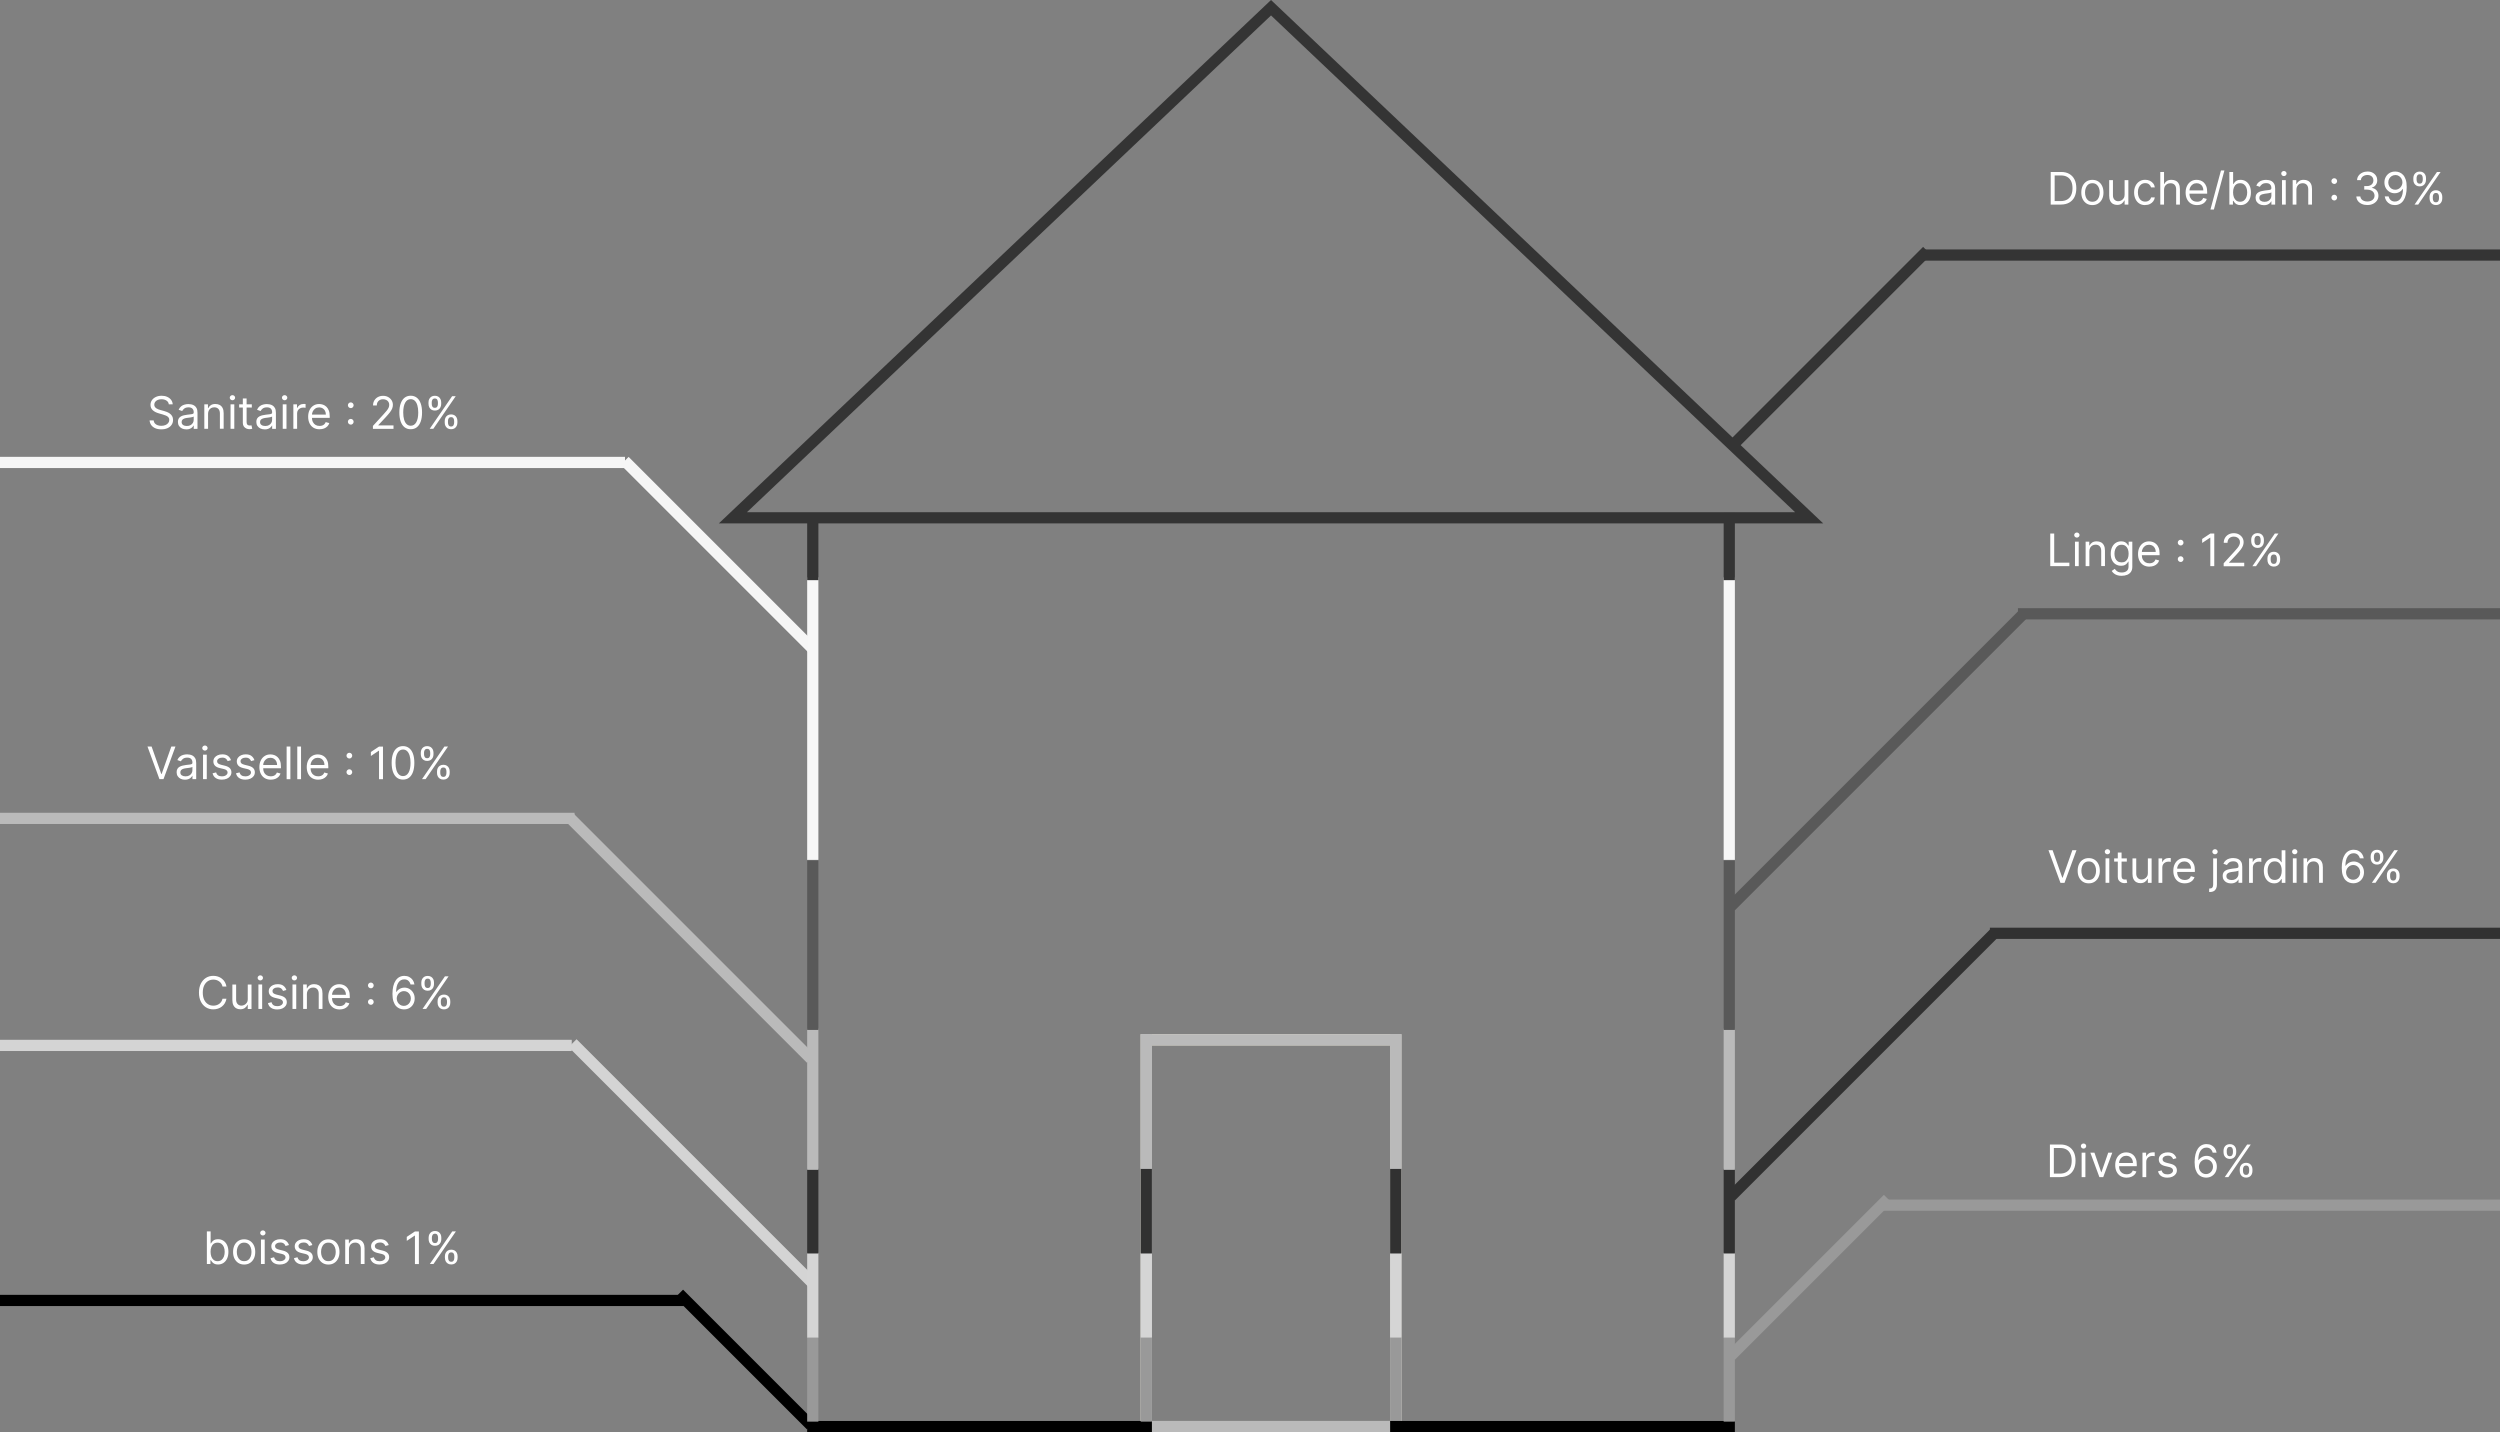 <?xml version="1.0" encoding="UTF-8"?><svg id="Calque_1" xmlns="http://www.w3.org/2000/svg" viewBox="0 0 892 511"><rect x="0" y="0" width="892" height="511" fill="#808080" stroke="none"/><defs><style>.cls-1{fill:#343434;}.cls-2{fill:#fff;}.cls-3{fill:#f4f1db;}.cls-4{fill:#f6f6f6;}.cls-5{fill:#bababa;}.cls-6{fill:#313131;}.cls-7{fill:#d4d4d4;}.cls-8{fill:#d5d5d5;}.cls-9{fill:#999;}.cls-10{fill:#f7f7f7;}.cls-11{fill:#595959;}</style></defs><rect class="cls-1" x="603.09" y="122.5" width="98.99" height="4" transform="translate(103.1 497.91) rotate(-45)"/><rect class="cls-1" x="686" y="89" width="206" height="4"/><rect class="cls-6" x="710" y="331" width="182" height="4"/><rect class="cls-9" x="671" y="428" width="221" height="4"/><rect class="cls-11" x="720" y="217" width="172" height="4"/><path class="cls-1" d="m650.52,186.75h-394.04L453.5,0l197.02,186.75Zm-384.01-4h373.97L453.5,5.51l-186.99,177.24Z"/><path class="cls-3" d="m500,511h-93v-142h93v142Zm-89-4h85v-134h-85v134Z"/><path class="cls-5" d="m500,511h-93v-142h93v142Zm-89-4h85v-134h-85v134Z"/><rect class="cls-6" x="598.05" y="377.75" width="133.41" height="4" transform="translate(-73.82 581.28) rotate(-45)"/><rect class="cls-11" x="595.88" y="268.99" width="148.23" height="4" transform="translate(4.61 553.13) rotate(-45)"/><rect class="cls-9" x="605.99" y="453.75" width="79.2" height="4" transform="translate(-133.17 589.98) rotate(-45)"/><rect class="cls-5" x="244.3" y="273.95" width="4" height="121.62" transform="translate(-164.57 272.21) rotate(-45)"/><rect class="cls-5" y="290" width="205" height="4"/><rect class="cls-4" x="254.38" y="150.56" width="4" height="94.75" transform="translate(-64.87 239.26) rotate(-45)"/><rect class="cls-4" y="163" width="223" height="4"/><rect x="263.8" y="451.83" width="4" height="66.47" transform="translate(-265.14 330.02) rotate(-45)"/><rect y="462" width="244" height="4"/><rect class="cls-7" x="245.3" y="354.39" width="4" height="121.62" transform="translate(-221.16 296.48) rotate(-45)"/><rect class="cls-7" y="371" width="204" height="4"/><rect x="288" y="507" width="123" height="4"/><rect class="cls-9" x="288" y="477" width="4" height="30.24"/><rect class="cls-8" x="288" y="447" width="4" height="30.24"/><rect class="cls-6" x="288" y="417" width="4" height="30.24"/><rect class="cls-5" x="288" y="367" width="4" height="50.4"/><rect class="cls-9" x="407" y="477" width="4" height="30.24"/><rect class="cls-8" x="407" y="447" width="4" height="30.24"/><rect class="cls-6" x="407" y="417" width="4" height="30.24"/><rect class="cls-5" x="407" y="369" width="4" height="48"/><rect class="cls-9" x="496" y="477" width="4" height="30.24"/><rect class="cls-8" x="496" y="447" width="4" height="30.24"/><rect class="cls-6" x="496" y="417" width="4" height="30.24"/><rect class="cls-5" x="496" y="369" width="4" height="48"/><rect class="cls-11" x="288" y="307" width="4" height="60.48"/><rect class="cls-10" x="288" y="206" width="4" height="100.8"/><rect class="cls-1" x="288" y="185" width="4" height="22"/><rect x="496" y="507" width="123" height="4"/><rect class="cls-9" x="615" y="477" width="4" height="30.24"/><rect class="cls-8" x="615" y="447" width="4" height="30.24"/><rect class="cls-6" x="615" y="417" width="4" height="30.24"/><rect class="cls-5" x="615" y="367" width="4" height="50.4"/><rect class="cls-11" x="615" y="307" width="4" height="60.48"/><rect class="cls-10" x="615" y="206" width="4" height="100.8"/><rect class="cls-1" x="615" y="183" width="4" height="24"/><path class="cls-2" d="m73.81,451v-11.64h1.34v4.29h.11c.1-.15.23-.35.41-.58.18-.24.43-.45.76-.64.33-.19.78-.28,1.35-.28.73,0,1.38.18,1.94.55.56.37,1,.89,1.31,1.56.31.67.47,1.47.47,2.39s-.16,1.73-.47,2.4c-.31.67-.75,1.2-1.31,1.57-.56.37-1.2.55-1.93.55-.56,0-1.01-.09-1.35-.28-.34-.19-.6-.4-.78-.64-.18-.24-.32-.44-.42-.6h-.16v1.34h-1.3Zm1.32-4.36c0,.66.1,1.24.29,1.75.19.5.48.89.85,1.18.37.28.83.42,1.36.42s1.03-.15,1.4-.44c.38-.3.66-.7.85-1.2.19-.51.29-1.07.29-1.69s-.09-1.17-.28-1.66c-.19-.5-.47-.89-.85-1.18-.38-.29-.85-.44-1.41-.44s-1,.14-1.38.41c-.37.27-.65.66-.84,1.15-.19.49-.28,1.06-.28,1.71Zm11.98,4.55c-.79,0-1.48-.19-2.07-.56-.59-.38-1.05-.9-1.39-1.57-.33-.67-.49-1.46-.49-2.36s.16-1.7.49-2.38c.33-.68.8-1.2,1.39-1.58.59-.38,1.29-.56,2.07-.56s1.48.19,2.07.56c.59.38,1.06.9,1.39,1.58.33.68.5,1.47.5,2.38s-.17,1.69-.5,2.36c-.33.67-.79,1.2-1.39,1.57-.59.38-1.28.56-2.07.56Zm0-1.21c.6,0,1.09-.15,1.48-.46.39-.31.67-.71.86-1.21s.28-1.04.28-1.62-.09-1.13-.28-1.63-.47-.91-.86-1.22c-.39-.31-.88-.47-1.48-.47s-1.09.15-1.48.47c-.39.31-.67.72-.86,1.22s-.28,1.05-.28,1.63.09,1.12.28,1.62.47.9.86,1.21.88.46,1.48.46Zm6,1.02v-8.73h1.34v8.73h-1.34Zm.68-10.18c-.26,0-.49-.09-.68-.27-.19-.18-.28-.39-.28-.64s.09-.46.28-.64c.19-.18.41-.27.68-.27s.48.09.67.27c.19.18.28.39.28.64s-.09.46-.28.64c-.19.18-.41.27-.67.27Zm9.3,3.41l-1.2.34c-.08-.2-.19-.4-.33-.58-.14-.19-.34-.35-.59-.48s-.57-.19-.96-.19c-.53,0-.98.12-1.34.37-.35.24-.53.55-.53.93,0,.33.12.6.36.79.24.19.62.35,1.14.48l1.3.32c.78.19,1.36.48,1.74.87.38.39.57.88.57,1.49,0,.5-.14.95-.43,1.34-.28.39-.68.71-1.19.93s-1.11.34-1.78.34c-.89,0-1.63-.19-2.21-.58-.58-.39-.95-.95-1.11-1.69l1.27-.32c.12.47.35.82.69,1.06.34.23.79.35,1.34.35.62,0,1.12-.13,1.49-.4.37-.27.56-.59.56-.97,0-.3-.11-.56-.32-.76-.21-.21-.54-.36-.98-.47l-1.45-.34c-.8-.19-1.39-.48-1.76-.88-.37-.4-.56-.9-.56-1.51,0-.49.14-.93.41-1.31.28-.38.66-.68,1.14-.89.48-.22,1.03-.32,1.65-.32.86,0,1.54.19,2.03.57.5.38.85.88,1.06,1.5Zm8.36,0l-1.2.34c-.08-.2-.19-.4-.34-.58-.14-.19-.34-.35-.59-.48s-.57-.19-.96-.19c-.53,0-.98.12-1.33.37-.35.24-.53.55-.53.93,0,.33.12.6.36.79.24.19.62.35,1.14.48l1.29.32c.78.19,1.36.48,1.74.87.38.39.57.88.57,1.49,0,.5-.14.95-.43,1.34-.28.39-.68.71-1.19.93-.51.23-1.11.34-1.78.34-.89,0-1.63-.19-2.21-.58-.58-.39-.95-.95-1.11-1.69l1.27-.32c.12.47.35.82.69,1.06.34.23.79.35,1.34.35.62,0,1.12-.13,1.49-.4.37-.27.56-.59.56-.97,0-.3-.11-.56-.32-.76-.21-.21-.54-.36-.98-.47l-1.45-.34c-.8-.19-1.39-.48-1.76-.88-.37-.4-.56-.9-.56-1.51,0-.49.14-.93.41-1.31.28-.38.66-.68,1.14-.89.48-.22,1.03-.32,1.65-.32.86,0,1.54.19,2.03.57.5.38.85.88,1.06,1.5Zm5.72,6.96c-.79,0-1.48-.19-2.07-.56-.59-.38-1.05-.9-1.39-1.57-.33-.67-.49-1.46-.49-2.36s.16-1.7.49-2.38c.33-.68.79-1.2,1.39-1.58.6-.38,1.29-.56,2.07-.56s1.48.19,2.07.56c.6.38,1.06.9,1.39,1.58.33.68.5,1.47.5,2.38s-.17,1.69-.5,2.36c-.33.67-.79,1.2-1.39,1.57-.59.38-1.28.56-2.07.56Zm0-1.21c.6,0,1.09-.15,1.48-.46.39-.31.67-.71.86-1.21.19-.5.28-1.04.28-1.62s-.09-1.13-.28-1.63c-.18-.5-.47-.91-.86-1.22-.39-.31-.88-.47-1.48-.47s-1.09.15-1.48.47c-.39.31-.67.72-.86,1.22-.19.5-.28,1.05-.28,1.63s.09,1.12.28,1.62c.19.5.47.9.86,1.21s.88.46,1.48.46Zm7.34-4.23v5.25h-1.34v-8.73h1.3v1.36h.11c.2-.44.51-.8.93-1.07.42-.27.96-.41,1.61-.41.59,0,1.11.12,1.55.36.44.24.79.6,1.03,1.09.25.48.37,1.1.37,1.84v5.55h-1.34v-5.45c0-.69-.18-1.22-.53-1.6-.36-.39-.85-.58-1.47-.58-.43,0-.81.09-1.15.28-.33.19-.6.46-.79.81-.19.36-.29.79-.29,1.3Zm14.2-1.52l-1.21.34c-.08-.2-.19-.4-.34-.58-.14-.19-.34-.35-.59-.48s-.57-.19-.96-.19c-.53,0-.98.12-1.34.37-.35.24-.53.55-.53.93,0,.33.12.6.36.79.24.19.62.35,1.14.48l1.3.32c.78.19,1.36.48,1.74.87.38.39.57.88.57,1.49,0,.5-.14.95-.43,1.34-.28.39-.68.71-1.19.93s-1.11.34-1.78.34c-.89,0-1.63-.19-2.21-.58-.58-.39-.95-.95-1.11-1.69l1.27-.32c.12.47.35.82.69,1.06.34.23.79.35,1.33.35.62,0,1.12-.13,1.49-.4.37-.27.56-.59.56-.97,0-.3-.11-.56-.32-.76-.21-.21-.54-.36-.98-.47l-1.45-.34c-.8-.19-1.39-.48-1.76-.88-.37-.4-.56-.9-.56-1.51,0-.49.14-.93.41-1.31.28-.38.66-.68,1.14-.89.49-.22,1.03-.32,1.65-.32.86,0,1.54.19,2.03.57.5.38.85.88,1.06,1.5Zm10.75-4.86v11.64h-1.41v-10.16h-.07l-2.84,1.89v-1.43l2.91-1.93h1.41Zm9.28,9.45v-.61c0-.42.09-.81.26-1.16.18-.36.44-.64.77-.85.34-.22.75-.32,1.24-.32s.9.11,1.24.32c.33.21.59.5.76.85.17.35.26.74.26,1.16v.61c0,.42-.09.82-.26,1.17-.17.35-.42.64-.76.85-.33.21-.74.32-1.23.32s-.91-.11-1.24-.32c-.34-.22-.59-.5-.77-.85-.17-.36-.26-.75-.26-1.17Zm1.16-.61v.61c0,.35.08.67.25.95.17.28.46.42.86.42s.68-.14.84-.42c.17-.28.25-.6.25-.95v-.61c0-.35-.08-.67-.24-.94-.16-.28-.44-.42-.85-.42s-.68.14-.86.42c-.17.28-.26.59-.26.94Zm-6.96-6.05v-.61c0-.42.09-.81.26-1.16.18-.36.44-.64.77-.85.34-.22.75-.32,1.24-.32s.91.11,1.24.32c.33.21.59.5.76.85.17.35.25.74.25,1.16v.61c0,.42-.09.81-.26,1.17-.17.35-.42.64-.76.85-.33.21-.74.32-1.23.32s-.91-.11-1.24-.32c-.34-.22-.59-.5-.77-.85-.17-.36-.26-.75-.26-1.17Zm1.16-.61v.61c0,.35.08.67.25.95.17.28.45.42.86.42s.68-.14.84-.42c.17-.28.25-.6.25-.95v-.61c0-.35-.08-.67-.24-.94-.16-.28-.44-.42-.85-.42s-.68.14-.86.42c-.17.28-.25.59-.25.94Zm-.73,9.45l8-11.64h1.3l-8,11.64h-1.3Z"/><path class="cls-2" d="m735,420h-3.59v-11.64h3.75c1.13,0,2.1.23,2.9.7.8.46,1.42,1.13,1.85,1.99.43.86.64,1.9.64,3.1s-.21,2.26-.65,3.13c-.43.87-1.06,1.54-1.89,2.01-.83.47-1.83.7-3.01.7Zm-2.18-1.25h2.09c.96,0,1.76-.19,2.39-.56.63-.37,1.1-.9,1.41-1.58s.47-1.5.47-2.45-.15-1.75-.46-2.43c-.31-.68-.77-1.2-1.38-1.57-.61-.37-1.37-.55-2.28-.55h-2.25v9.14Zm9.91,1.25v-8.73h1.34v8.73h-1.34Zm.68-10.18c-.26,0-.49-.09-.68-.27-.19-.18-.28-.39-.28-.64s.09-.46.28-.64c.19-.18.42-.27.68-.27s.48.09.67.27c.19.18.28.39.28.64s-.1.46-.28.64c-.19.18-.41.27-.67.27Zm10.25,1.46l-3.23,8.73h-1.36l-3.23-8.73h1.46l2.41,6.95h.09l2.41-6.95h1.46Zm5.12,8.91c-.84,0-1.57-.19-2.18-.56-.61-.38-1.07-.9-1.4-1.57-.33-.67-.49-1.46-.49-2.35s.16-1.68.49-2.36c.33-.69.79-1.22,1.38-1.6.59-.39,1.28-.58,2.07-.58.45,0,.9.08,1.35.23.44.15.85.4,1.21.74.36.34.65.78.87,1.34s.32,1.24.32,2.06v.57h-6.73v-1.16h5.36c0-.49-.1-.93-.29-1.32-.19-.39-.47-.69-.83-.92-.36-.22-.78-.33-1.26-.33-.53,0-1,.13-1.39.4-.39.26-.68.6-.89,1.02-.21.42-.31.87-.31,1.35v.77c0,.66.11,1.22.34,1.68.23.46.55.8.96,1.04.41.23.88.35,1.43.35.35,0,.67-.05.96-.15.29-.1.54-.25.74-.45.21-.2.37-.46.48-.76l1.3.36c-.14.44-.37.83-.69,1.16-.32.33-.72.59-1.19.77-.47.18-1.01.27-1.6.27Zm5.65-.18v-8.73h1.3v1.32h.09c.16-.43.45-.78.86-1.05.42-.27.89-.4,1.41-.4.1,0,.22,0,.37,0s.26.01.34.02v1.36s-.15-.03-.31-.05c-.16-.03-.33-.04-.51-.04-.42,0-.8.09-1.14.27-.33.17-.59.42-.78.73-.19.31-.28.66-.28,1.05v5.52h-1.34Zm12.14-6.77l-1.2.34c-.08-.2-.19-.4-.34-.58-.14-.19-.34-.35-.59-.48s-.57-.19-.96-.19c-.53,0-.98.12-1.34.37-.35.24-.53.55-.53.93,0,.33.12.6.36.79.24.19.62.35,1.14.48l1.29.32c.78.19,1.36.48,1.74.87.38.39.57.88.57,1.49,0,.5-.14.95-.43,1.34-.28.39-.68.71-1.19.93-.51.23-1.11.34-1.78.34-.89,0-1.63-.19-2.21-.58-.58-.39-.95-.95-1.11-1.69l1.27-.32c.12.47.35.82.69,1.06.34.23.79.35,1.34.35.62,0,1.12-.13,1.49-.4.37-.27.56-.59.56-.97,0-.3-.11-.56-.32-.76-.21-.21-.54-.36-.98-.47l-1.46-.34c-.8-.19-1.39-.48-1.76-.88-.37-.4-.56-.9-.56-1.51,0-.49.14-.93.41-1.31.28-.38.66-.68,1.14-.89.48-.22,1.03-.32,1.65-.32.86,0,1.54.19,2.03.57.5.38.85.88,1.06,1.5Zm10.52,6.93c-.48,0-.95-.1-1.43-.27-.48-.17-.91-.47-1.31-.88-.39-.42-.71-.98-.95-1.69-.24-.71-.36-1.61-.36-2.68s.1-1.94.29-2.74c.19-.8.47-1.47.84-2.02.37-.55.81-.97,1.33-1.25.52-.28,1.11-.43,1.77-.43s1.23.13,1.74.39c.51.26.93.62,1.25,1.08.32.46.53.99.62,1.6h-1.39c-.13-.52-.38-.96-.75-1.3-.37-.34-.86-.52-1.48-.52-.9,0-1.61.39-2.13,1.18-.52.78-.78,1.88-.78,3.3h.09c.21-.32.46-.6.76-.82.3-.23.62-.41.98-.53s.73-.19,1.13-.19c.67,0,1.28.17,1.83.5.55.33,1,.79,1.33,1.37.33.58.5,1.24.5,1.99s-.16,1.38-.48,1.98c-.32.6-.77,1.07-1.36,1.42-.58.35-1.26.52-2.05.51Zm0-1.25c.48,0,.91-.12,1.28-.36.38-.24.68-.56.9-.96.22-.4.34-.85.34-1.34s-.11-.92-.32-1.31c-.21-.4-.51-.71-.88-.95-.37-.24-.79-.35-1.27-.35-.36,0-.7.07-1.01.22-.31.14-.58.33-.82.58-.23.25-.41.53-.54.85-.13.31-.2.65-.2.99,0,.46.11.89.32,1.29.22.4.52.73.9.97.38.25.82.37,1.3.37Zm12.05-1.09v-.61c0-.42.09-.81.26-1.16.18-.36.43-.64.77-.85.34-.22.75-.32,1.24-.32s.91.11,1.24.32c.33.21.58.5.76.85.17.35.26.74.26,1.16v.61c0,.42-.09.82-.26,1.17-.17.35-.42.64-.76.85-.33.21-.74.32-1.23.32s-.91-.11-1.24-.32c-.34-.22-.59-.5-.77-.85-.17-.36-.26-.75-.26-1.17Zm1.16-.61v.61c0,.35.08.67.25.95.17.28.46.42.86.42s.68-.14.84-.42c.17-.28.25-.6.25-.95v-.61c0-.35-.08-.67-.24-.94-.16-.28-.44-.42-.85-.42s-.68.14-.86.42c-.17.28-.26.59-.26.94Zm-6.95-6.05v-.61c0-.42.09-.81.26-1.16.18-.36.44-.64.77-.85.34-.22.75-.32,1.24-.32s.9.11,1.24.32c.33.21.59.5.76.85.17.35.26.74.26,1.16v.61c0,.42-.09.81-.26,1.17-.17.35-.42.64-.76.85-.33.21-.74.32-1.23.32s-.91-.11-1.24-.32c-.34-.22-.59-.5-.77-.85-.17-.36-.26-.75-.26-1.17Zm1.16-.61v.61c0,.35.08.67.25.95.17.28.46.42.86.42s.68-.14.84-.42c.17-.28.25-.6.25-.95v-.61c0-.35-.08-.67-.24-.94-.16-.28-.44-.42-.85-.42s-.68.14-.86.42c-.17.28-.26.59-.26.94Zm-.73,9.45l8-11.64h1.29l-8,11.64h-1.29Z"/><path class="cls-2" d="m80.8,352h-1.41c-.08-.4-.23-.76-.44-1.07-.2-.31-.45-.57-.75-.77-.29-.21-.62-.37-.97-.48-.36-.11-.73-.16-1.11-.16-.7,0-1.34.18-1.91.53-.57.36-1.02.88-1.36,1.57-.33.69-.5,1.54-.5,2.55s.17,1.86.5,2.55c.34.69.79,1.22,1.36,1.57.57.36,1.21.53,1.91.53.39,0,.76-.05,1.11-.16.36-.11.68-.26.97-.47.3-.21.55-.47.75-.78.21-.31.35-.67.44-1.07h1.41c-.11.59-.3,1.13-.58,1.6-.28.47-.63.87-1.05,1.2-.42.33-.88.57-1.4.74-.52.17-1.07.26-1.65.26-.99,0-1.88-.24-2.65-.73-.77-.49-1.38-1.17-1.82-2.07-.44-.89-.66-1.96-.66-3.18s.22-2.29.66-3.18c.44-.89,1.05-1.58,1.82-2.07.77-.49,1.66-.73,2.65-.73.59,0,1.14.09,1.65.26.52.17.99.42,1.4.75.42.33.77.72,1.05,1.19.28.47.47,1,.58,1.6Zm7.6,4.43v-5.16h1.34v8.73h-1.34v-1.48h-.09c-.2.44-.52.82-.95,1.13-.43.31-.98.46-1.64.46-.55,0-1.03-.12-1.45-.36-.42-.24-.76-.61-1-1.09-.24-.49-.36-1.1-.36-1.85v-5.54h1.34v5.45c0,.64.18,1.14.53,1.52.36.38.82.57,1.38.57.33,0,.67-.08,1.02-.26.35-.17.64-.43.88-.78.24-.35.36-.8.36-1.35Zm3.8,3.57v-8.73h1.34v8.73h-1.34Zm.68-10.18c-.26,0-.49-.09-.68-.27-.19-.18-.28-.39-.28-.64s.09-.46.28-.64c.19-.18.41-.27.68-.27s.48.09.67.27c.19.18.28.39.28.64s-.09.46-.28.64c-.19.18-.41.27-.67.27Zm9.3,3.41l-1.21.34c-.07-.2-.19-.4-.33-.58-.14-.19-.34-.35-.59-.48-.25-.12-.57-.19-.96-.19-.53,0-.98.12-1.34.37-.35.24-.53.55-.53.93,0,.33.12.6.36.79.24.19.62.35,1.14.48l1.3.32c.78.19,1.36.48,1.74.87.38.39.57.88.57,1.49,0,.5-.14.95-.43,1.34-.28.39-.68.71-1.19.93-.51.23-1.11.34-1.78.34-.89,0-1.63-.19-2.21-.58-.58-.39-.95-.95-1.11-1.69l1.27-.32c.12.47.35.82.69,1.06.34.23.79.35,1.34.35.62,0,1.12-.13,1.49-.4.37-.27.56-.59.56-.97,0-.3-.11-.56-.32-.76-.21-.21-.54-.36-.98-.47l-1.45-.34c-.8-.19-1.39-.48-1.76-.88-.37-.4-.56-.9-.56-1.51,0-.49.14-.93.41-1.31.28-.38.66-.68,1.14-.89.48-.22,1.03-.32,1.65-.32.86,0,1.54.19,2.03.57.5.38.85.88,1.06,1.5Zm2.18,6.77v-8.73h1.34v8.73h-1.34Zm.68-10.18c-.26,0-.49-.09-.68-.27-.18-.18-.28-.39-.28-.64s.09-.46.28-.64c.19-.18.42-.27.68-.27s.49.09.67.27c.19.18.28.39.28.64s-.1.46-.28.64c-.19.18-.41.27-.67.27Zm4.46,4.93v5.25h-1.34v-8.73h1.3v1.36h.11c.2-.44.52-.8.93-1.07.42-.27.95-.41,1.61-.41.59,0,1.11.12,1.55.36.44.24.79.6,1.03,1.09.25.48.37,1.1.37,1.84v5.55h-1.34v-5.45c0-.69-.18-1.22-.53-1.6-.36-.39-.84-.58-1.47-.58-.43,0-.81.09-1.15.28-.33.19-.6.46-.79.81-.19.36-.29.79-.29,1.3Zm11.68,5.43c-.84,0-1.57-.19-2.18-.56-.61-.38-1.07-.9-1.4-1.57-.33-.67-.49-1.46-.49-2.35s.16-1.68.49-2.36c.33-.69.79-1.22,1.38-1.6.59-.39,1.28-.58,2.07-.58.45,0,.9.08,1.35.23.44.15.85.4,1.21.74.36.34.65.78.87,1.34.22.56.32,1.24.32,2.06v.57h-6.73v-1.16h5.36c0-.49-.1-.93-.3-1.32-.19-.39-.47-.69-.83-.92-.36-.22-.78-.33-1.26-.33-.53,0-1,.13-1.39.4-.39.26-.68.6-.89,1.02-.21.42-.31.87-.31,1.35v.77c0,.66.11,1.22.34,1.68.23.46.55.8.96,1.04.41.23.88.35,1.43.35.35,0,.67-.05.95-.15.29-.1.54-.25.75-.45.21-.2.37-.46.48-.76l1.29.36c-.14.44-.36.83-.69,1.16-.32.33-.72.59-1.19.77-.47.18-1,.27-1.6.27Zm11.13-1.67c-.28,0-.52-.1-.72-.3-.2-.2-.3-.44-.3-.72s.1-.52.3-.72.44-.3.72-.3.52.1.72.3c.2.2.3.44.3.72,0,.18-.05.36-.14.51-.09.15-.21.28-.37.38-.15.09-.32.14-.51.14Zm0-5.89c-.28,0-.52-.1-.72-.3-.2-.2-.3-.44-.3-.72s.1-.52.3-.72c.2-.2.44-.3.72-.3s.52.1.72.3c.2.2.3.44.3.72,0,.19-.05.36-.14.51-.09.15-.21.28-.37.38-.15.09-.32.14-.51.14Zm11.77,7.53c-.48,0-.95-.1-1.43-.27-.48-.17-.91-.47-1.31-.88-.39-.42-.71-.98-.95-1.69-.24-.71-.36-1.61-.36-2.68s.1-1.94.29-2.74c.19-.8.47-1.47.84-2.02.37-.55.81-.97,1.33-1.25.52-.28,1.11-.43,1.77-.43s1.23.13,1.74.39c.51.26.93.62,1.25,1.08.32.46.53.99.62,1.6h-1.39c-.13-.52-.38-.96-.75-1.3-.37-.34-.86-.52-1.48-.52-.9,0-1.61.39-2.13,1.18-.52.78-.77,1.88-.78,3.3h.09c.21-.32.46-.6.76-.82.3-.23.62-.41.98-.53s.73-.19,1.13-.19c.67,0,1.28.17,1.83.5.55.33,1,.79,1.33,1.37.33.58.5,1.24.5,1.99s-.16,1.38-.48,1.98c-.32.6-.78,1.07-1.36,1.42-.58.35-1.26.52-2.05.51Zm0-1.25c.48,0,.91-.12,1.28-.36.38-.24.68-.56.9-.96.22-.4.33-.85.33-1.34s-.11-.92-.32-1.31c-.21-.4-.51-.71-.88-.95-.37-.24-.8-.35-1.27-.35-.36,0-.7.07-1.01.22-.31.14-.58.33-.82.58-.23.25-.41.53-.54.85-.13.31-.2.65-.2.99,0,.46.11.89.32,1.29.22.4.52.73.9.97.38.25.82.37,1.3.37Zm12.05-1.09v-.61c0-.42.09-.81.26-1.16.18-.36.44-.64.77-.85.34-.22.75-.32,1.24-.32s.9.11,1.24.32c.33.21.59.5.76.85.17.35.26.74.26,1.16v.61c0,.42-.09.82-.26,1.17-.17.35-.42.64-.76.85-.33.21-.74.32-1.23.32s-.91-.11-1.24-.32c-.34-.22-.59-.5-.77-.85-.17-.36-.26-.75-.26-1.17Zm1.16-.61v.61c0,.35.08.67.25.95.17.28.46.42.86.42s.68-.14.84-.42c.17-.28.25-.6.25-.95v-.61c0-.35-.08-.67-.24-.94-.16-.28-.44-.42-.85-.42s-.68.14-.86.42c-.17.28-.26.59-.26.94Zm-6.96-6.05v-.61c0-.42.09-.81.26-1.16.18-.36.44-.64.77-.85.34-.22.75-.32,1.24-.32s.91.11,1.24.32c.33.21.59.5.76.85.17.35.25.74.25,1.16v.61c0,.42-.09.81-.26,1.17-.17.35-.42.64-.76.85-.33.21-.74.32-1.23.32s-.91-.11-1.24-.32c-.34-.22-.59-.5-.77-.85-.17-.36-.26-.75-.26-1.17Zm1.16-.61v.61c0,.35.08.67.25.95.17.28.45.42.86.42s.68-.14.84-.42c.17-.28.25-.6.25-.95v-.61c0-.35-.08-.67-.24-.94-.16-.28-.44-.42-.85-.42s-.68.14-.86.42c-.17.28-.25.59-.25.94Zm-.73,9.45l8-11.64h1.3l-8,11.64h-1.3Z"/><path class="cls-2" d="m732.37,303.36l3.45,9.79h.14l3.45-9.79h1.48l-4.27,11.64h-1.45l-4.27-11.64h1.48Zm12.89,11.82c-.79,0-1.48-.19-2.07-.56-.59-.38-1.05-.9-1.39-1.57-.33-.67-.49-1.46-.49-2.36s.16-1.7.49-2.38c.33-.68.79-1.2,1.39-1.58.6-.38,1.29-.56,2.07-.56s1.48.19,2.07.56c.59.38,1.06.9,1.39,1.58.33.68.5,1.47.5,2.38s-.17,1.69-.5,2.36c-.33.67-.79,1.2-1.39,1.57-.59.38-1.28.56-2.07.56Zm0-1.21c.6,0,1.09-.15,1.48-.46.39-.31.67-.71.86-1.21.19-.5.28-1.04.28-1.62s-.09-1.13-.28-1.63c-.18-.5-.47-.91-.86-1.22-.39-.31-.88-.47-1.48-.47s-1.09.15-1.48.47c-.39.31-.67.72-.86,1.22-.19.5-.28,1.05-.28,1.63s.09,1.12.28,1.62c.18.5.47.9.86,1.21.39.31.88.46,1.48.46Zm6,1.02v-8.73h1.34v8.73h-1.34Zm.68-10.18c-.26,0-.49-.09-.68-.27-.18-.18-.28-.39-.28-.64s.09-.46.28-.64c.19-.18.42-.27.68-.27s.48.09.67.27c.19.18.28.39.28.64s-.1.46-.28.64c-.19.18-.41.27-.67.27Zm6.91,1.46v1.14h-4.52v-1.14h4.52Zm-3.21-2.09h1.34v8.32c0,.38.05.66.16.85.11.19.26.31.43.38.18.06.36.09.56.09.15,0,.27,0,.36-.02.09-.02.17-.03.23-.05l.27,1.2c-.09.03-.22.07-.38.1-.16.04-.37.06-.62.06-.38,0-.75-.08-1.11-.25-.36-.16-.66-.41-.9-.74-.24-.33-.35-.75-.35-1.26v-8.68Zm10.72,7.25v-5.16h1.34v8.73h-1.34v-1.48h-.09c-.2.44-.52.82-.95,1.13-.43.31-.98.46-1.64.46-.54,0-1.03-.12-1.45-.36-.42-.24-.76-.61-1-1.09-.24-.49-.36-1.1-.36-1.85v-5.54h1.34v5.45c0,.64.18,1.14.53,1.52.36.38.82.57,1.38.57.33,0,.67-.08,1.02-.26.35-.17.64-.43.88-.78.24-.35.36-.8.36-1.35Zm3.8,3.57v-8.73h1.3v1.32h.09c.16-.43.45-.78.86-1.05.42-.27.89-.4,1.41-.4.1,0,.22,0,.37,0s.26.01.34.02v1.36s-.15-.03-.31-.05c-.16-.03-.33-.04-.51-.04-.42,0-.8.09-1.14.27-.33.17-.59.42-.78.73-.19.31-.28.66-.28,1.05v5.52h-1.34Zm9.35.18c-.84,0-1.57-.19-2.18-.56-.61-.38-1.07-.9-1.4-1.57-.33-.67-.49-1.46-.49-2.35s.16-1.68.49-2.36c.33-.69.79-1.22,1.38-1.6.59-.39,1.28-.58,2.07-.58.46,0,.9.08,1.35.23.44.15.85.4,1.21.74.36.34.65.78.87,1.34s.32,1.24.32,2.06v.57h-6.73v-1.16h5.36c0-.49-.1-.93-.29-1.32-.19-.39-.47-.69-.83-.92-.36-.22-.78-.33-1.26-.33-.53,0-1,.13-1.39.4-.39.26-.68.6-.89,1.02-.21.42-.31.87-.31,1.35v.77c0,.66.11,1.22.34,1.68.23.46.55.8.96,1.04.41.23.88.35,1.43.35.35,0,.67-.05.96-.15.29-.1.54-.25.74-.45.21-.2.37-.46.48-.76l1.3.36c-.14.44-.37.83-.69,1.16-.32.33-.72.59-1.19.77-.47.18-1.01.27-1.6.27Zm10.15-8.91h1.34v9.36c0,.54-.09,1-.28,1.4-.18.39-.46.7-.83.92-.37.22-.83.32-1.39.32h-.27v-1.25h.25c.41,0,.71-.12.9-.36.19-.24.28-.58.28-1.02v-9.36Zm.66-1.46c-.26,0-.49-.09-.68-.27-.19-.18-.28-.39-.28-.64s.09-.46.28-.64c.19-.18.41-.27.68-.27s.49.09.67.27c.19.18.28.39.28.64s-.09.46-.28.64c-.18.18-.41.27-.67.27Zm5.71,10.39c-.55,0-1.06-.1-1.51-.31-.45-.21-.81-.52-1.07-.92-.27-.4-.4-.89-.4-1.45,0-.5.1-.91.3-1.22.2-.32.46-.56.79-.74.33-.18.69-.31,1.09-.4.4-.09.8-.16,1.21-.22.53-.07.96-.12,1.29-.15.33-.04.58-.1.73-.19.16-.09.23-.24.23-.46v-.04c0-.56-.15-1-.46-1.31-.3-.31-.76-.47-1.38-.47s-1.14.14-1.51.42c-.36.28-.62.58-.77.9l-1.27-.45c.23-.53.53-.94.91-1.24.38-.3.8-.51,1.25-.62.45-.12.9-.18,1.34-.18.28,0,.6.03.97.1.37.07.72.2,1.06.4.35.2.63.51.86.93.23.41.34.97.34,1.66v5.75h-1.34v-1.18h-.07c-.09.19-.24.39-.45.61-.21.22-.49.4-.85.55-.35.15-.78.23-1.29.23Zm.2-1.2c.53,0,.98-.1,1.34-.31.37-.21.64-.48.83-.81.19-.33.28-.68.28-1.04v-1.23c-.06.07-.18.13-.38.19-.19.05-.41.1-.66.14-.25.04-.49.07-.72.1-.23.03-.42.05-.56.07-.35.04-.67.12-.98.22-.3.1-.54.25-.73.45-.18.2-.27.47-.27.81,0,.47.17.82.52,1.06.35.23.79.35,1.32.35Zm6.24,1v-8.73h1.3v1.32h.09c.16-.43.45-.78.86-1.05.42-.27.89-.4,1.41-.4.1,0,.22,0,.37,0,.15,0,.26.01.34.02v1.36s-.15-.03-.31-.05c-.16-.03-.33-.04-.51-.04-.42,0-.8.09-1.14.27-.33.17-.59.42-.78.73-.19.31-.28.66-.28,1.05v5.52h-1.34Zm8.98.18c-.73,0-1.37-.18-1.93-.55-.56-.37-.99-.89-1.31-1.57-.31-.68-.47-1.48-.47-2.4s.16-1.71.47-2.39c.32-.68.75-1.2,1.31-1.56.56-.37,1.21-.55,1.94-.55.57,0,1.02.1,1.35.28.33.19.59.4.76.64.18.23.32.43.41.58h.11v-4.29h1.34v11.64h-1.3v-1.34h-.16c-.1.16-.24.36-.42.6-.18.24-.44.45-.78.64-.34.19-.79.28-1.35.28Zm.18-1.21c.54,0,.99-.14,1.36-.42.37-.28.65-.68.85-1.18.19-.5.29-1.09.29-1.75s-.1-1.22-.28-1.71c-.19-.49-.47-.88-.84-1.15-.37-.28-.83-.41-1.38-.41s-1.04.14-1.42.44c-.38.29-.66.68-.85,1.18-.19.49-.28,1.05-.28,1.66s.09,1.19.28,1.69c.19.5.48.9.85,1.2.38.3.85.44,1.41.44Zm6.46,1.02v-8.73h1.34v8.73h-1.34Zm.68-10.18c-.26,0-.49-.09-.68-.27-.19-.18-.28-.39-.28-.64s.09-.46.28-.64c.19-.18.42-.27.68-.27s.48.09.67.27c.19.18.28.39.28.64s-.1.46-.28.64c-.19.18-.41.27-.67.27Zm4.46,4.93v5.25h-1.34v-8.73h1.3v1.36h.11c.21-.44.52-.8.93-1.07.42-.27.96-.41,1.61-.41.59,0,1.11.12,1.55.36.44.24.79.6,1.03,1.09.25.48.37,1.1.37,1.84v5.55h-1.34v-5.45c0-.69-.18-1.22-.53-1.6-.36-.39-.84-.58-1.47-.58-.43,0-.81.09-1.15.28-.33.19-.6.46-.79.81-.19.36-.29.79-.29,1.3Zm16.36,5.41c-.48,0-.95-.1-1.43-.27-.48-.17-.91-.47-1.31-.88-.39-.42-.71-.98-.95-1.69-.24-.71-.36-1.61-.36-2.68s.1-1.94.29-2.74c.19-.8.47-1.47.84-2.02.37-.55.81-.97,1.33-1.25.52-.28,1.11-.43,1.77-.43s1.23.13,1.74.39c.51.26.93.62,1.25,1.08.32.46.53.99.62,1.6h-1.39c-.13-.52-.38-.96-.75-1.3-.37-.34-.86-.52-1.48-.52-.9,0-1.61.39-2.13,1.18-.52.78-.78,1.88-.78,3.3h.09c.21-.32.46-.6.76-.82.29-.23.62-.41.98-.53.36-.12.73-.19,1.13-.19.67,0,1.28.17,1.83.5.55.33,1,.79,1.33,1.37.33.58.5,1.24.5,1.99s-.16,1.38-.48,1.98c-.32.6-.77,1.07-1.36,1.42-.58.35-1.26.52-2.05.51Zm0-1.25c.48,0,.91-.12,1.28-.36.38-.24.68-.56.9-.96.22-.4.34-.85.34-1.34s-.11-.92-.32-1.31c-.21-.4-.5-.71-.88-.95-.37-.24-.8-.35-1.27-.35-.36,0-.7.07-1.01.22-.31.14-.58.33-.82.58-.23.25-.41.53-.54.85-.13.31-.2.65-.2.99,0,.46.11.89.32,1.29.22.4.52.73.9.97.38.25.82.37,1.3.37Zm12.05-1.09v-.61c0-.42.09-.81.26-1.16.18-.36.44-.64.77-.85.34-.22.75-.32,1.24-.32s.91.11,1.24.32c.33.21.59.5.76.85.17.35.26.74.26,1.16v.61c0,.42-.09.82-.26,1.17-.17.35-.42.64-.76.85-.33.21-.74.32-1.23.32s-.91-.11-1.24-.32c-.34-.22-.59-.5-.77-.85-.17-.36-.26-.75-.26-1.17Zm1.16-.61v.61c0,.35.08.67.25.95.17.28.46.42.86.42s.68-.14.84-.42c.17-.28.25-.6.25-.95v-.61c0-.35-.08-.67-.24-.94-.16-.28-.44-.42-.85-.42s-.68.14-.86.42c-.17.28-.26.59-.26.94Zm-6.95-6.05v-.61c0-.42.09-.81.26-1.16.18-.36.44-.64.77-.85.34-.22.75-.32,1.24-.32s.91.11,1.24.32c.33.21.59.5.76.85.17.35.26.74.26,1.16v.61c0,.42-.09.81-.26,1.17-.17.35-.42.64-.76.85-.33.21-.74.32-1.23.32s-.91-.11-1.24-.32c-.34-.22-.59-.5-.77-.85-.17-.36-.26-.75-.26-1.17Zm1.16-.61v.61c0,.35.08.67.25.95.17.28.45.42.86.42s.68-.14.84-.42c.17-.28.25-.6.25-.95v-.61c0-.35-.08-.67-.24-.94-.16-.28-.44-.42-.85-.42s-.68.14-.86.42c-.17.28-.26.59-.26.94Zm-.73,9.45l8-11.64h1.3l-8,11.64h-1.3Z"/><path class="cls-2" d="m54.09,266.36l3.45,9.79h.14l3.45-9.79h1.48l-4.27,11.64h-1.45l-4.27-11.64h1.48Zm11.91,11.84c-.55,0-1.05-.1-1.51-.31-.45-.21-.81-.52-1.07-.92-.27-.4-.4-.89-.4-1.45,0-.5.1-.91.3-1.22.2-.32.46-.56.79-.74.33-.18.69-.31,1.09-.4.4-.09.81-.16,1.21-.22.53-.07.96-.12,1.29-.15.33-.04.58-.1.73-.19.16-.09.23-.24.23-.46v-.04c0-.56-.15-1-.46-1.31-.3-.31-.76-.47-1.38-.47s-1.14.14-1.51.42c-.36.28-.62.58-.77.9l-1.27-.45c.23-.53.53-.94.91-1.24.38-.3.8-.51,1.25-.62.45-.12.9-.18,1.34-.18.28,0,.6.03.97.1.37.07.72.2,1.06.4.34.2.63.51.86.93.23.41.34.97.34,1.66v5.75h-1.34v-1.18h-.07c-.09.19-.24.39-.45.61-.21.22-.49.4-.85.55-.35.15-.78.23-1.29.23Zm.2-1.2c.53,0,.98-.1,1.34-.31.37-.21.64-.48.83-.81.19-.33.28-.68.28-1.04v-1.23c-.06.07-.18.13-.38.19-.19.05-.41.1-.66.14-.25.04-.49.07-.72.1-.23.03-.42.05-.56.07-.35.04-.67.12-.98.22-.3.1-.54.25-.73.45-.18.2-.27.47-.27.81,0,.47.17.82.52,1.06.35.23.79.35,1.32.35Zm6.24,1v-8.73h1.34v8.73h-1.34Zm.68-10.18c-.26,0-.49-.09-.68-.27-.19-.18-.28-.39-.28-.64s.09-.46.28-.64c.19-.18.41-.27.68-.27s.48.09.67.27c.19.18.28.39.28.64s-.09.46-.28.64c-.19.18-.41.27-.67.27Zm9.3,3.41l-1.2.34c-.08-.2-.19-.4-.34-.58-.14-.19-.34-.35-.59-.48s-.57-.19-.96-.19c-.53,0-.98.12-1.34.37-.35.24-.53.55-.53.93,0,.33.12.6.36.79.24.19.62.35,1.14.48l1.3.32c.78.19,1.36.48,1.74.87.38.39.57.88.57,1.49,0,.5-.14.95-.43,1.34-.28.39-.68.71-1.19.93s-1.11.34-1.78.34c-.89,0-1.63-.19-2.21-.58-.58-.39-.95-.95-1.11-1.69l1.27-.32c.12.47.35.82.69,1.06.34.23.79.35,1.34.35.62,0,1.12-.13,1.49-.4.37-.27.56-.59.56-.97,0-.3-.11-.56-.32-.76-.21-.21-.54-.36-.98-.47l-1.45-.34c-.8-.19-1.39-.48-1.76-.88-.37-.4-.56-.9-.56-1.51,0-.49.14-.93.41-1.31.28-.38.66-.68,1.14-.89.48-.22,1.03-.32,1.65-.32.86,0,1.54.19,2.03.57.5.38.85.88,1.06,1.5Zm8.36,0l-1.2.34c-.08-.2-.19-.4-.34-.58-.14-.19-.34-.35-.59-.48s-.57-.19-.96-.19c-.53,0-.98.12-1.34.37-.35.24-.53.55-.53.93,0,.33.12.6.36.79.24.19.62.35,1.14.48l1.3.32c.78.19,1.36.48,1.74.87.38.39.57.88.57,1.49,0,.5-.14.95-.43,1.34-.28.39-.68.71-1.19.93-.51.23-1.11.34-1.78.34-.89,0-1.63-.19-2.21-.58-.58-.39-.95-.95-1.11-1.69l1.27-.32c.12.47.35.82.69,1.06.34.23.79.35,1.34.35.62,0,1.12-.13,1.49-.4.37-.27.56-.59.56-.97,0-.3-.11-.56-.32-.76-.21-.21-.54-.36-.98-.47l-1.45-.34c-.8-.19-1.39-.48-1.76-.88-.37-.4-.56-.9-.56-1.51,0-.49.14-.93.41-1.31.28-.38.66-.68,1.14-.89.48-.22,1.03-.32,1.65-.32.86,0,1.54.19,2.03.57.5.38.85.88,1.06,1.5Zm5.84,6.96c-.84,0-1.57-.19-2.18-.56-.61-.38-1.07-.9-1.4-1.57-.33-.67-.49-1.46-.49-2.35s.16-1.68.49-2.36c.33-.69.79-1.22,1.38-1.6.59-.39,1.28-.58,2.07-.58.45,0,.9.08,1.35.23.44.15.85.4,1.21.74.36.34.65.78.87,1.34.22.56.32,1.24.32,2.06v.57h-6.73v-1.16h5.36c0-.49-.1-.93-.3-1.32-.19-.39-.47-.69-.83-.92-.36-.22-.78-.33-1.26-.33-.53,0-1,.13-1.39.4-.39.26-.68.6-.89,1.02-.21.42-.31.87-.31,1.35v.77c0,.66.11,1.22.34,1.68.23.46.55.8.96,1.04.41.23.88.35,1.43.35.35,0,.67-.05.95-.15.29-.1.54-.25.74-.45.21-.2.37-.46.48-.76l1.3.36c-.14.44-.37.83-.69,1.16-.32.33-.72.59-1.19.77-.47.18-1.01.27-1.6.27Zm6.99-11.82v11.64h-1.34v-11.64h1.34Zm3.8,0v11.64h-1.34v-11.64h1.34Zm6.11,11.82c-.84,0-1.57-.19-2.18-.56-.61-.38-1.07-.9-1.4-1.57-.32-.67-.49-1.46-.49-2.35s.16-1.68.49-2.36c.33-.69.79-1.22,1.38-1.6.59-.39,1.28-.58,2.07-.58.45,0,.9.08,1.35.23.44.15.85.4,1.21.74.36.34.65.78.87,1.34.22.56.32,1.24.32,2.06v.57h-6.73v-1.16h5.36c0-.49-.1-.93-.29-1.32-.19-.39-.47-.69-.83-.92-.36-.22-.78-.33-1.26-.33-.53,0-1,.13-1.39.4-.39.26-.68.6-.89,1.02-.21.42-.31.87-.31,1.35v.77c0,.66.11,1.22.34,1.68.23.46.55.8.96,1.04.41.23.88.35,1.43.35.35,0,.67-.05.96-.15.29-.1.54-.25.74-.45.21-.2.37-.46.48-.76l1.29.36c-.14.44-.36.83-.69,1.16-.32.33-.72.59-1.19.77-.47.18-1.01.27-1.6.27Zm11.13-1.67c-.28,0-.52-.1-.72-.3-.2-.2-.3-.44-.3-.72s.1-.52.3-.72c.2-.2.44-.3.72-.3s.52.1.72.3c.2.2.3.44.3.72,0,.18-.05.36-.14.51-.09.15-.21.28-.37.38-.15.09-.32.14-.51.14Zm0-5.89c-.28,0-.52-.1-.72-.3-.2-.2-.3-.44-.3-.72s.1-.52.3-.72c.2-.2.44-.3.72-.3s.52.1.72.3c.2.2.3.44.3.72,0,.19-.05.36-.14.51-.09.15-.21.28-.37.38-.15.09-.32.14-.51.14Zm12-4.26v11.64h-1.41v-10.16h-.07l-2.84,1.89v-1.43l2.91-1.93h1.41Zm7.14,11.79c-.86,0-1.58-.23-2.19-.7-.6-.47-1.06-1.15-1.38-2.04-.32-.89-.48-1.97-.48-3.24s.16-2.33.48-3.22c.32-.89.78-1.58,1.39-2.04.61-.47,1.33-.71,2.18-.71s1.57.24,2.18.71c.61.47,1.07,1.15,1.39,2.04.32.89.48,1.96.48,3.22s-.16,2.35-.48,3.24c-.32.89-.78,1.57-1.38,2.04-.6.47-1.33.7-2.19.7Zm0-1.25c.85,0,1.51-.41,1.98-1.23s.71-1.99.71-3.5c0-1.01-.11-1.87-.32-2.57-.21-.71-.52-1.25-.92-1.62-.4-.37-.88-.56-1.44-.56-.84,0-1.5.41-1.97,1.24-.47.83-.71,1.99-.71,3.51,0,1.01.11,1.86.32,2.57s.52,1.24.92,1.61c.4.37.88.55,1.45.55Zm12.14-1.09v-.61c0-.42.09-.81.26-1.16.18-.36.43-.64.77-.85.34-.22.75-.32,1.24-.32s.9.11,1.24.32c.33.21.58.5.75.85.17.35.26.74.26,1.16v.61c0,.42-.09.82-.26,1.17-.17.35-.43.64-.76.85-.33.21-.74.32-1.23.32s-.91-.11-1.24-.32c-.34-.22-.59-.5-.77-.85-.18-.36-.26-.75-.26-1.17Zm1.16-.61v.61c0,.35.08.67.25.95.17.28.46.42.86.42s.68-.14.84-.42c.17-.28.25-.6.25-.95v-.61c0-.35-.08-.67-.24-.94-.16-.28-.44-.42-.85-.42s-.68.14-.86.42c-.17.28-.26.59-.26.94Zm-6.95-6.05v-.61c0-.42.09-.81.26-1.16.18-.36.44-.64.77-.85.34-.22.75-.32,1.24-.32s.9.11,1.24.32c.33.21.58.5.76.85.17.35.26.74.26,1.16v.61c0,.42-.09.81-.26,1.17-.17.35-.42.64-.76.85-.33.21-.74.32-1.23.32s-.91-.11-1.24-.32c-.34-.22-.59-.5-.77-.85-.17-.36-.26-.75-.26-1.17Zm1.16-.61v.61c0,.35.08.67.25.95.17.28.45.42.86.42s.68-.14.84-.42c.17-.28.25-.6.25-.95v-.61c0-.35-.08-.67-.24-.94-.16-.28-.44-.42-.85-.42s-.68.14-.86.42c-.17.28-.26.59-.26.94Zm-.73,9.45l8-11.64h1.29l-8,11.64h-1.29Z"/><path class="cls-2" d="m731.53,202v-11.64h1.41v10.39h5.41v1.25h-6.82Zm8.82,0v-8.73h1.34v8.73h-1.34Zm.68-10.18c-.26,0-.49-.09-.68-.27-.19-.18-.28-.39-.28-.64s.09-.46.28-.64c.19-.18.42-.27.68-.27s.48.09.67.27c.19.18.28.39.28.64s-.1.46-.28.64c-.19.18-.41.27-.67.27Zm4.46,4.93v5.25h-1.34v-8.73h1.3v1.36h.11c.21-.44.52-.8.93-1.07.42-.27.96-.41,1.61-.41.59,0,1.11.12,1.55.36.44.24.79.6,1.03,1.09.25.48.37,1.1.37,1.84v5.54h-1.34v-5.46c0-.68-.18-1.22-.53-1.6-.36-.39-.84-.58-1.47-.58-.43,0-.81.09-1.15.28-.33.19-.6.46-.79.81-.19.36-.29.79-.29,1.29Zm11.54,8.71c-.65,0-1.2-.08-1.67-.25-.47-.16-.85-.38-1.17-.65-.31-.26-.55-.55-.73-.85l1.07-.75c.12.16.28.34.46.54.19.21.44.39.76.54.33.16.75.23,1.28.23.71,0,1.29-.17,1.74-.51.46-.34.69-.88.69-1.6v-1.77h-.11c-.1.16-.24.36-.42.59-.18.23-.44.44-.77.62-.33.18-.78.27-1.35.27-.71,0-1.34-.17-1.9-.5-.56-.33-1-.82-1.32-1.46-.32-.64-.48-1.41-.48-2.32s.16-1.67.47-2.34c.31-.67.75-1.18,1.31-1.55.56-.37,1.21-.55,1.94-.55.57,0,1.02.1,1.35.28.34.19.59.4.77.64.18.23.32.43.42.58h.14v-1.39h1.3v8.98c0,.75-.17,1.36-.51,1.83-.34.47-.79.82-1.36,1.04-.57.22-1.2.34-1.9.34Zm-.04-4.8c.54,0,.99-.12,1.36-.37.37-.25.65-.6.85-1.06.19-.46.29-1.01.29-1.66s-.1-1.18-.28-1.66c-.19-.48-.47-.86-.84-1.13-.37-.27-.83-.41-1.38-.41s-1.04.14-1.42.43c-.38.29-.66.68-.85,1.16-.19.48-.28,1.02-.28,1.61s.09,1.14.28,1.61c.19.46.48.83.85,1.09.38.26.85.39,1.41.39Zm9.93,1.52c-.84,0-1.57-.19-2.18-.56-.61-.38-1.07-.9-1.4-1.57-.33-.67-.49-1.46-.49-2.35s.16-1.68.49-2.36c.33-.69.79-1.22,1.38-1.6.59-.39,1.28-.58,2.07-.58.46,0,.9.08,1.35.23.44.15.85.4,1.21.74.36.34.65.78.87,1.34.22.56.32,1.24.32,2.06v.57h-6.73v-1.16h5.36c0-.49-.1-.93-.3-1.32-.19-.39-.47-.69-.83-.91-.36-.22-.78-.34-1.26-.34-.53,0-1,.13-1.39.4-.39.26-.68.6-.89,1.02-.21.42-.31.87-.31,1.35v.77c0,.66.11,1.22.34,1.68.23.45.55.8.96,1.04.41.24.88.35,1.43.35.35,0,.67-.05.95-.15.29-.1.54-.25.74-.46.21-.21.37-.46.48-.76l1.3.36c-.14.44-.37.83-.69,1.16-.32.33-.72.59-1.19.77-.47.18-1.01.27-1.6.27Zm11.13-1.67c-.28,0-.52-.1-.72-.3-.2-.2-.3-.44-.3-.72s.1-.52.3-.72c.2-.2.44-.3.72-.3s.52.1.72.3c.2.2.3.44.3.72,0,.18-.05.36-.14.51-.09.15-.21.28-.37.38-.15.09-.32.14-.51.14Zm0-5.89c-.28,0-.52-.1-.72-.3-.2-.2-.3-.44-.3-.72s.1-.52.3-.72c.2-.2.44-.3.72-.3s.52.1.72.3c.2.2.3.44.3.72,0,.19-.05.36-.14.51-.09.15-.21.28-.37.38-.15.09-.32.14-.51.14Zm12-4.26v11.64h-1.41v-10.16h-.07l-2.84,1.89v-1.43l2.91-1.93h1.41Zm3.35,11.64v-1.02l3.84-4.2c.45-.49.82-.92,1.11-1.28.29-.37.51-.71.65-1.03.14-.33.22-.67.22-1.02,0-.41-.1-.76-.3-1.06-.19-.3-.46-.53-.8-.69-.34-.16-.72-.24-1.14-.24-.45,0-.84.09-1.17.28-.33.18-.59.44-.77.77-.18.33-.27.72-.27,1.16h-1.34c0-.68.16-1.28.47-1.79s.74-.92,1.28-1.21c.55-.29,1.16-.43,1.84-.43s1.29.14,1.81.43c.53.29.94.68,1.24,1.16.3.49.45,1.03.45,1.63,0,.43-.08.85-.23,1.26-.15.4-.42.86-.79,1.36-.38.5-.9,1.1-1.56,1.82l-2.61,2.79v.09h5.41v1.25h-7.34Zm15.62-2.18v-.61c0-.43.09-.81.26-1.17.18-.36.43-.64.77-.85.34-.22.75-.32,1.24-.32s.91.11,1.24.32c.33.21.58.5.76.85.17.35.26.74.26,1.17v.61c0,.42-.09.82-.26,1.17-.17.35-.42.64-.76.85-.33.21-.74.32-1.23.32s-.91-.11-1.24-.32c-.34-.22-.59-.5-.77-.85-.17-.36-.26-.75-.26-1.17Zm1.16-.61v.61c0,.35.08.67.25.95.17.28.46.42.86.42s.68-.14.84-.42c.17-.28.25-.6.25-.95v-.61c0-.35-.08-.67-.24-.94-.16-.28-.44-.42-.85-.42s-.68.14-.86.42c-.17.28-.26.59-.26.94Zm-6.95-6.05v-.61c0-.42.09-.81.26-1.16.18-.36.44-.64.77-.85.34-.22.75-.32,1.24-.32s.9.11,1.24.32c.33.21.59.5.76.85.17.35.26.74.26,1.16v.61c0,.42-.09.81-.26,1.17-.17.35-.42.64-.76.85-.33.21-.74.32-1.23.32s-.91-.11-1.24-.32c-.34-.22-.59-.5-.77-.85-.17-.36-.26-.75-.26-1.17Zm1.16-.61v.61c0,.35.08.67.25.95.17.28.46.41.86.41s.68-.14.84-.41c.17-.28.25-.6.25-.95v-.61c0-.35-.08-.67-.24-.94-.16-.28-.44-.42-.85-.42s-.68.14-.86.42c-.17.28-.26.59-.26.94Zm-.73,9.46l8-11.64h1.29l-8,11.64h-1.29Z"/><path class="cls-2" d="m60.23,144.27c-.07-.58-.34-1.02-.83-1.34-.48-.32-1.08-.48-1.78-.48-.52,0-.97.08-1.35.25-.38.17-.68.4-.9.69-.21.29-.32.62-.32.99,0,.31.07.58.22.8.15.22.34.4.58.55.23.14.48.26.74.36.26.09.49.16.71.22l1.18.32c.3.08.64.19,1.01.33.38.14.73.33,1.07.57.34.24.63.55.85.92.22.38.34.83.34,1.38,0,.63-.16,1.2-.49,1.7-.33.51-.8.91-1.43,1.21-.62.3-1.38.45-2.28.45-.83,0-1.55-.13-2.16-.4-.61-.27-1.08-.64-1.43-1.12-.34-.48-.54-1.04-.59-1.68h1.45c.04.44.19.8.44,1.09.26.28.59.5.99.64.4.14.83.21,1.3.21.54,0,1.02-.09,1.45-.26.43-.18.77-.42,1.02-.74.25-.32.38-.69.38-1.11,0-.39-.11-.7-.32-.94s-.5-.44-.85-.59c-.35-.15-.73-.28-1.14-.4l-1.43-.41c-.91-.26-1.63-.63-2.16-1.12-.53-.49-.8-1.12-.8-1.9,0-.65.18-1.22.53-1.71.36-.49.83-.87,1.43-1.14.6-.27,1.27-.41,2.02-.41s1.42.13,2,.4c.58.26,1.05.63,1.39,1.09.34.46.53.99.55,1.57h-1.36Zm6.23,8.93c-.55,0-1.05-.1-1.51-.31-.45-.21-.81-.52-1.07-.91-.27-.4-.4-.89-.4-1.45,0-.5.1-.91.3-1.22.2-.32.46-.56.79-.74.33-.18.69-.31,1.09-.4.4-.09.8-.16,1.21-.21.53-.07.96-.12,1.29-.15.33-.04.58-.1.73-.19.16-.09.23-.24.23-.46v-.04c0-.56-.15-1-.46-1.31-.3-.31-.76-.47-1.38-.47s-1.14.14-1.51.42c-.36.28-.62.58-.77.9l-1.27-.45c.23-.53.53-.94.91-1.24.38-.3.8-.51,1.25-.62.45-.12.9-.18,1.34-.18.28,0,.6.03.97.1.37.07.72.2,1.06.4.34.2.63.51.86.93.23.41.34.97.34,1.66v5.75h-1.34v-1.18h-.07c-.09.19-.24.39-.45.61-.21.22-.49.4-.85.55-.35.15-.78.23-1.29.23Zm.2-1.21c.53,0,.98-.1,1.34-.31.37-.21.64-.48.83-.81.19-.33.28-.68.28-1.04v-1.23c-.06.07-.18.13-.38.19-.19.05-.41.1-.66.14-.25.04-.49.07-.72.1-.23.03-.42.05-.56.07-.35.04-.67.12-.98.22-.3.1-.54.25-.73.45-.18.2-.27.47-.27.81,0,.47.17.82.52,1.06.35.24.79.35,1.32.35Zm7.58-4.25v5.25h-1.34v-8.73h1.3v1.36h.11c.2-.44.52-.8.93-1.07.42-.27.95-.41,1.61-.41.59,0,1.11.12,1.55.36.44.24.79.6,1.03,1.09.25.48.37,1.1.37,1.84v5.54h-1.34v-5.46c0-.68-.18-1.22-.53-1.6-.36-.39-.84-.58-1.47-.58-.43,0-.81.09-1.15.28-.33.19-.6.46-.79.81-.19.36-.29.79-.29,1.29Zm8.02,5.25v-8.73h1.34v8.73h-1.34Zm.68-10.18c-.26,0-.49-.09-.68-.27-.19-.18-.28-.39-.28-.64s.09-.46.28-.64c.19-.18.41-.27.68-.27s.48.09.67.27c.19.18.28.39.28.64s-.09.46-.28.64c-.19.18-.41.27-.67.27Zm6.91,1.46v1.14h-4.52v-1.14h4.52Zm-3.2-2.09h1.34v8.32c0,.38.05.66.16.85.11.19.26.31.43.38.18.06.37.09.56.09.15,0,.27,0,.36-.02.09-.02.17-.03.23-.04l.27,1.21c-.09.03-.22.07-.38.1-.16.04-.37.06-.62.06-.38,0-.75-.08-1.11-.24-.36-.16-.66-.41-.9-.74-.23-.33-.35-.75-.35-1.26v-8.68Zm7.79,11.02c-.55,0-1.05-.1-1.51-.31-.45-.21-.81-.52-1.07-.91-.27-.4-.4-.89-.4-1.45,0-.5.1-.91.3-1.22.2-.32.46-.56.79-.74.33-.18.69-.31,1.09-.4.4-.09.81-.16,1.21-.21.53-.07.96-.12,1.29-.15.33-.04.58-.1.73-.19.16-.09.23-.24.23-.46v-.04c0-.56-.15-1-.46-1.31-.3-.31-.76-.47-1.38-.47s-1.14.14-1.51.42c-.36.28-.62.58-.77.9l-1.27-.45c.23-.53.53-.94.91-1.24.38-.3.8-.51,1.25-.62.45-.12.9-.18,1.34-.18.28,0,.6.03.97.1.37.07.72.2,1.06.4.34.2.63.51.86.93.23.41.34.97.34,1.66v5.75h-1.34v-1.18h-.07c-.09.19-.24.39-.45.61-.21.22-.49.4-.85.55-.35.15-.78.23-1.29.23Zm.2-1.21c.53,0,.98-.1,1.34-.31.37-.21.64-.48.83-.81.19-.33.28-.68.28-1.04v-1.23c-.06.07-.18.13-.38.19-.19.05-.41.1-.66.14-.25.04-.49.07-.72.1-.23.03-.42.05-.56.07-.35.04-.67.12-.98.22-.3.1-.54.25-.73.45-.18.2-.27.47-.27.81,0,.47.17.82.52,1.06.35.24.79.35,1.32.35Zm6.24,1v-8.73h1.34v8.73h-1.34Zm.68-10.18c-.26,0-.49-.09-.68-.27-.18-.18-.28-.39-.28-.64s.09-.46.28-.64c.19-.18.42-.27.68-.27s.49.09.67.27c.19.18.28.39.28.64s-.09.46-.28.64c-.19.18-.41.27-.67.27Zm3.11,10.18v-8.73h1.3v1.32h.09c.16-.43.45-.78.86-1.05.42-.27.89-.4,1.41-.4.1,0,.22,0,.37,0s.26,0,.33.02v1.36s-.15-.03-.31-.05c-.16-.03-.33-.04-.51-.04-.42,0-.8.09-1.14.27-.33.17-.59.42-.78.73-.19.31-.28.66-.28,1.05v5.52h-1.34Zm9.35.18c-.84,0-1.57-.19-2.18-.56-.61-.38-1.07-.9-1.4-1.57-.32-.67-.49-1.46-.49-2.35s.16-1.68.49-2.36c.33-.69.79-1.22,1.38-1.6.59-.39,1.28-.58,2.07-.58.45,0,.9.08,1.35.23.44.15.85.4,1.21.74.36.34.65.78.87,1.34.22.56.32,1.24.32,2.06v.57h-6.73v-1.16h5.36c0-.49-.1-.93-.29-1.32-.19-.39-.47-.69-.83-.91-.36-.22-.78-.34-1.26-.34-.53,0-1,.13-1.39.4-.39.26-.68.6-.89,1.02-.21.42-.31.87-.31,1.35v.77c0,.66.11,1.22.34,1.68.23.45.55.8.96,1.04.41.24.88.35,1.43.35.35,0,.67-.05.96-.15.29-.1.54-.25.74-.46.21-.21.37-.46.48-.76l1.29.36c-.14.44-.36.83-.69,1.16-.32.33-.72.59-1.19.77-.47.18-1.01.27-1.6.27Zm11.13-1.67c-.28,0-.52-.1-.72-.3-.2-.2-.3-.44-.3-.72s.1-.52.3-.72c.2-.2.44-.3.72-.3s.52.1.72.3c.2.2.3.44.3.72,0,.18-.05.36-.14.51-.09.15-.21.28-.37.38-.15.09-.32.14-.51.14Zm0-5.89c-.28,0-.52-.1-.72-.3-.2-.2-.3-.44-.3-.72s.1-.52.3-.72c.2-.2.44-.3.72-.3s.52.1.72.3c.2.2.3.44.3.72,0,.19-.05.36-.14.51-.09.15-.21.28-.37.38-.15.09-.32.14-.51.14Zm7.91,7.38v-1.02l3.84-4.2c.45-.49.82-.92,1.11-1.28.29-.37.51-.71.65-1.03.14-.33.22-.67.22-1.02,0-.41-.1-.76-.29-1.06-.19-.3-.46-.53-.8-.69-.34-.16-.72-.24-1.14-.24-.45,0-.84.09-1.17.28-.33.18-.58.44-.77.77-.18.33-.27.72-.27,1.16h-1.34c0-.68.16-1.28.47-1.79.31-.51.74-.92,1.28-1.21.55-.29,1.16-.43,1.83-.43s1.29.14,1.81.43c.53.29.94.68,1.24,1.16.3.49.45,1.03.45,1.63,0,.43-.08.85-.23,1.26-.15.4-.42.86-.79,1.36-.38.5-.9,1.1-1.56,1.82l-2.61,2.79v.09h5.41v1.25h-7.34Zm13.48.16c-.86,0-1.58-.23-2.19-.7-.6-.47-1.06-1.15-1.38-2.04-.32-.89-.48-1.97-.48-3.24s.16-2.33.48-3.22c.32-.89.78-1.58,1.39-2.05.61-.47,1.33-.71,2.18-.71s1.57.24,2.18.71c.61.47,1.07,1.15,1.39,2.05.32.89.48,1.96.48,3.22s-.16,2.34-.48,3.24c-.32.89-.78,1.57-1.38,2.04-.6.47-1.33.7-2.19.7Zm0-1.25c.85,0,1.51-.41,1.98-1.23.47-.82.71-1.99.71-3.5,0-1.01-.11-1.87-.32-2.57-.21-.71-.52-1.25-.92-1.62-.4-.37-.88-.56-1.44-.56-.84,0-1.5.41-1.97,1.24-.47.83-.71,1.99-.71,3.51,0,1.01.11,1.86.32,2.57s.52,1.24.92,1.61c.4.37.88.55,1.45.55Zm12.14-1.09v-.61c0-.43.09-.81.26-1.17.18-.36.43-.64.77-.85.34-.22.75-.32,1.24-.32s.9.11,1.24.32c.33.21.58.5.75.85.17.35.26.74.26,1.17v.61c0,.42-.09.82-.26,1.17-.17.35-.43.64-.76.85-.33.21-.74.32-1.23.32s-.91-.11-1.24-.32c-.34-.22-.59-.5-.77-.85-.18-.36-.26-.75-.26-1.17Zm1.16-.61v.61c0,.35.08.67.25.95.17.28.46.42.86.42s.68-.14.84-.42c.17-.28.25-.6.25-.95v-.61c0-.35-.08-.67-.24-.94-.16-.28-.44-.42-.85-.42s-.68.14-.86.42c-.17.28-.26.59-.26.94Zm-6.95-6.05v-.61c0-.42.09-.81.26-1.16.18-.36.44-.64.77-.85.34-.22.75-.32,1.24-.32s.9.11,1.24.32c.33.21.58.5.76.85.17.35.26.74.26,1.16v.61c0,.42-.09.81-.26,1.17-.17.35-.42.64-.76.85-.33.21-.74.32-1.23.32s-.91-.11-1.24-.32c-.34-.22-.59-.5-.77-.85-.17-.36-.26-.75-.26-1.17Zm1.16-.61v.61c0,.35.08.67.25.95.17.28.45.41.86.41s.68-.14.84-.41c.17-.28.25-.6.25-.95v-.61c0-.35-.08-.67-.24-.94-.16-.28-.44-.42-.85-.42s-.68.14-.86.42c-.17.28-.26.59-.26.94Zm-.73,9.46l8-11.64h1.29l-8,11.64h-1.29Z"/><path class="cls-2" d="m735.28,73h-3.59v-11.64h3.75c1.13,0,2.09.23,2.9.7.8.46,1.42,1.13,1.85,1.99.43.86.64,1.9.64,3.1s-.22,2.26-.65,3.13c-.43.87-1.06,1.54-1.89,2.01-.83.47-1.83.7-3.01.7Zm-2.18-1.25h2.09c.96,0,1.76-.19,2.39-.56.63-.37,1.11-.9,1.42-1.59.31-.69.47-1.5.47-2.45s-.15-1.75-.46-2.43c-.31-.68-.77-1.2-1.38-1.57-.61-.37-1.37-.55-2.28-.55h-2.25v9.14Zm13.46,1.43c-.79,0-1.48-.19-2.07-.56-.59-.38-1.05-.9-1.39-1.57-.33-.67-.49-1.46-.49-2.36s.16-1.7.49-2.38c.33-.68.79-1.2,1.39-1.58.6-.38,1.29-.56,2.07-.56s1.48.19,2.07.56c.59.38,1.06.9,1.39,1.58.33.68.5,1.47.5,2.38s-.17,1.69-.5,2.36c-.33.67-.79,1.2-1.39,1.57-.59.38-1.28.56-2.07.56Zm0-1.2c.6,0,1.09-.15,1.48-.46.39-.31.67-.71.86-1.21.19-.5.28-1.04.28-1.62s-.09-1.13-.28-1.63c-.18-.5-.47-.91-.86-1.22-.39-.31-.88-.47-1.48-.47s-1.09.16-1.48.47c-.39.31-.67.72-.86,1.22-.19.5-.28,1.05-.28,1.63s.09,1.12.28,1.62c.18.5.47.9.86,1.21.39.31.88.46,1.48.46Zm11.5-2.55v-5.16h1.34v8.73h-1.34v-1.48h-.09c-.2.44-.52.82-.95,1.13-.43.31-.98.46-1.64.46-.55,0-1.03-.12-1.46-.36-.42-.24-.76-.61-1-1.09-.24-.49-.36-1.1-.36-1.85v-5.55h1.34v5.45c0,.64.18,1.14.53,1.52.36.38.82.57,1.38.57.33,0,.67-.09,1.02-.26.35-.17.64-.43.88-.78.24-.35.36-.8.36-1.35Zm7.34,3.75c-.82,0-1.52-.19-2.11-.58-.59-.39-1.04-.92-1.36-1.6-.32-.68-.48-1.45-.48-2.32s.16-1.67.49-2.35c.33-.68.79-1.21,1.38-1.6.59-.39,1.28-.58,2.07-.58.61,0,1.17.11,1.66.34.49.23.9.55,1.21.95.32.41.51.89.59,1.43h-1.34c-.1-.4-.33-.75-.68-1.06-.35-.31-.82-.47-1.41-.47-.52,0-.98.14-1.38.41-.39.27-.7.65-.92,1.14-.22.49-.32,1.06-.32,1.72s.11,1.26.32,1.76c.22.5.52.89.91,1.16.39.28.86.41,1.39.41.35,0,.66-.06.95-.18.28-.12.52-.3.72-.52.2-.23.34-.5.42-.82h1.34c-.08.52-.26.98-.56,1.39-.3.41-.69.73-1.18.98-.48.24-1.05.36-1.69.36Zm6.73-5.43v5.25h-1.34v-11.64h1.34v4.27h.11c.2-.45.51-.81.92-1.07.41-.27.96-.4,1.65-.4.59,0,1.12.12,1.56.36.45.23.79.6,1.04,1.09.25.48.38,1.1.38,1.85v5.55h-1.34v-5.45c0-.69-.18-1.23-.54-1.61-.36-.38-.85-.57-1.48-.57-.44,0-.83.09-1.18.28-.34.19-.62.46-.82.81-.2.36-.3.79-.3,1.3Zm11.77,5.43c-.84,0-1.57-.19-2.18-.56-.61-.38-1.07-.9-1.4-1.57-.33-.67-.49-1.46-.49-2.35s.16-1.68.49-2.36c.33-.69.79-1.22,1.38-1.6.59-.39,1.28-.58,2.07-.58.45,0,.9.08,1.35.23.44.15.85.4,1.21.74.36.34.65.78.87,1.34.22.56.32,1.24.32,2.06v.57h-6.73v-1.16h5.36c0-.49-.1-.93-.29-1.32-.19-.39-.47-.69-.83-.91-.36-.22-.78-.34-1.26-.34-.53,0-1,.13-1.39.4-.39.26-.68.6-.89,1.02-.21.42-.31.87-.31,1.35v.77c0,.66.11,1.22.34,1.68.23.45.55.8.96,1.04.41.23.88.35,1.43.35.35,0,.67-.05.96-.15.29-.1.54-.25.74-.45.21-.2.37-.46.48-.76l1.3.36c-.14.44-.37.83-.69,1.16-.32.33-.72.59-1.19.77-.47.18-1.01.27-1.6.27Zm9.77-12.36l-3.75,13.93h-1.23l3.75-13.93h1.23Zm1.77,12.18v-11.64h1.34v4.3h.11c.1-.15.23-.34.41-.58.18-.24.43-.45.76-.64.33-.19.78-.28,1.35-.28.73,0,1.38.18,1.94.55.56.37,1,.89,1.31,1.56.32.67.47,1.47.47,2.39s-.16,1.73-.47,2.4c-.31.67-.75,1.2-1.31,1.57-.56.37-1.2.55-1.93.55-.56,0-1.01-.09-1.35-.28-.34-.19-.6-.4-.78-.64-.18-.24-.32-.44-.42-.6h-.16v1.34h-1.3Zm1.32-4.36c0,.66.1,1.24.29,1.74.19.5.48.89.85,1.18.37.28.83.42,1.36.42s1.03-.15,1.4-.44c.38-.3.66-.7.85-1.2.19-.51.29-1.07.29-1.69s-.1-1.17-.28-1.66c-.19-.5-.47-.89-.85-1.18-.38-.29-.85-.44-1.41-.44s-1,.14-1.38.41c-.37.27-.65.66-.84,1.15-.19.49-.28,1.06-.28,1.71Zm11.01,4.57c-.55,0-1.05-.1-1.51-.31-.45-.21-.81-.52-1.07-.91-.27-.4-.4-.89-.4-1.45,0-.5.1-.91.29-1.22.2-.31.46-.56.79-.74.33-.18.69-.31,1.09-.4.4-.09.8-.16,1.21-.22.53-.07.96-.12,1.29-.15.33-.04.58-.1.73-.19.16-.09.23-.24.23-.45v-.05c0-.56-.15-1-.46-1.31-.3-.31-.76-.47-1.38-.47s-1.14.14-1.5.42c-.36.28-.62.58-.77.9l-1.27-.45c.23-.53.53-.94.91-1.24.38-.3.8-.51,1.25-.62.46-.12.9-.18,1.34-.18.28,0,.6.03.97.1.37.06.72.2,1.06.4.34.2.63.51.86.93.23.41.34.97.34,1.66v5.75h-1.34v-1.18h-.07c-.09.19-.24.39-.45.61-.21.22-.49.4-.85.55-.35.15-.78.23-1.29.23Zm.21-1.2c.53,0,.98-.1,1.34-.31.37-.21.64-.48.83-.81.19-.33.28-.68.28-1.04v-1.23c-.06.07-.18.13-.38.19-.19.05-.41.1-.66.14-.25.04-.49.07-.72.1-.23.03-.42.05-.56.07-.35.05-.67.12-.98.22-.3.1-.54.25-.73.45-.18.2-.27.47-.27.81,0,.47.17.82.52,1.06.35.23.79.35,1.32.35Zm6.24,1v-8.73h1.34v8.73h-1.34Zm.68-10.18c-.26,0-.49-.09-.68-.27-.18-.18-.28-.39-.28-.64s.09-.46.28-.64c.19-.18.42-.27.68-.27s.48.09.67.27c.19.18.28.39.28.64s-.1.46-.28.64c-.19.18-.41.27-.67.27Zm4.46,4.93v5.25h-1.34v-8.73h1.3v1.36h.11c.2-.44.51-.8.93-1.07.42-.27.96-.41,1.61-.41.59,0,1.11.12,1.55.36.44.24.79.6,1.03,1.09.25.48.37,1.1.37,1.84v5.55h-1.34v-5.45c0-.69-.18-1.22-.53-1.6-.36-.39-.85-.58-1.47-.58-.43,0-.81.09-1.15.28-.33.19-.6.46-.79.81-.19.36-.29.79-.29,1.3Zm13.5,3.76c-.28,0-.52-.1-.72-.3-.2-.2-.3-.44-.3-.72s.1-.52.3-.72c.2-.2.44-.3.72-.3s.52.1.72.3c.2.2.3.44.3.72,0,.19-.05.36-.14.51-.09.16-.21.28-.37.38-.15.09-.32.14-.51.14Zm0-5.89c-.28,0-.52-.1-.72-.3-.2-.2-.3-.44-.3-.72s.1-.52.3-.72c.2-.2.44-.3.72-.3s.52.1.72.3c.2.2.3.44.3.72,0,.19-.05.36-.14.51-.09.16-.21.28-.37.38-.15.09-.32.14-.51.14Zm11.84,7.53c-.75,0-1.42-.13-2.01-.39-.58-.26-1.05-.62-1.39-1.07-.34-.46-.53-1-.56-1.61h1.43c.03.38.16.7.39.97.23.27.52.48.89.62.37.15.77.22,1.22.22.5,0,.94-.09,1.33-.26.39-.17.69-.42.91-.73.22-.31.33-.67.33-1.08s-.11-.8-.32-1.13c-.21-.33-.52-.59-.93-.77s-.91-.28-1.5-.28h-.93v-1.25h.93c.46,0,.87-.08,1.22-.25.35-.17.63-.4.82-.7.2-.3.3-.66.3-1.07s-.09-.74-.26-1.03c-.17-.29-.42-.52-.74-.68-.32-.16-.69-.24-1.11-.24-.4,0-.78.07-1.14.22-.35.14-.64.35-.86.63-.22.27-.34.6-.36.99h-1.36c.02-.61.21-1.14.55-1.6.34-.46.79-.82,1.35-1.08.56-.26,1.18-.39,1.85-.39.72,0,1.34.15,1.85.44.52.29.91.67,1.19,1.14.28.47.41.98.41,1.53,0,.66-.17,1.21-.52,1.68-.34.46-.8.78-1.39.96v.09c.73.12,1.31.43,1.72.94.41.5.62,1.12.62,1.86,0,.63-.17,1.2-.52,1.7-.34.5-.81.89-1.4,1.18-.59.29-1.26.43-2.02.43Zm9.96-11.95c.48,0,.96.09,1.43.27.48.18.91.47,1.31.89.39.41.71.97.95,1.68.24.71.36,1.6.36,2.66s-.1,1.95-.3,2.76c-.19.8-.47,1.47-.84,2.02-.36.55-.81.97-1.33,1.25-.52.28-1.11.43-1.76.43s-1.23-.13-1.74-.39c-.51-.26-.92-.62-1.25-1.09-.32-.47-.53-1.01-.62-1.62h1.39c.12.53.37.98.74,1.32.38.34.87.52,1.48.52.9,0,1.61-.39,2.12-1.18.52-.78.78-1.89.78-3.32h-.09c-.21.32-.46.59-.76.82-.29.23-.61.41-.97.53-.36.12-.73.19-1.14.19-.67,0-1.28-.16-1.84-.49-.55-.33-1-.79-1.33-1.37-.33-.58-.49-1.25-.49-2s.16-1.36.48-1.95c.32-.59.77-1.07,1.35-1.42.58-.35,1.27-.52,2.06-.51Zm0,1.25c-.48,0-.91.12-1.29.36-.38.23-.68.55-.9.95-.22.4-.33.84-.33,1.32s.11.93.32,1.32c.22.39.51.71.88.94.38.23.8.35,1.28.35.36,0,.7-.07,1.01-.21.31-.14.58-.34.81-.59.23-.25.42-.53.55-.85.13-.32.2-.65.2-.99,0-.45-.11-.88-.33-1.28-.22-.4-.52-.72-.9-.97-.38-.25-.81-.37-1.3-.37Zm12.21,8.36v-.61c0-.42.09-.81.26-1.16.18-.36.44-.64.77-.85.34-.22.75-.32,1.24-.32s.91.11,1.24.32c.33.21.59.5.76.85.17.35.26.74.26,1.16v.61c0,.42-.09.81-.26,1.17-.17.35-.42.64-.76.85-.33.21-.74.32-1.23.32s-.91-.11-1.24-.32c-.34-.22-.59-.5-.77-.85-.17-.36-.26-.75-.26-1.17Zm1.16-.61v.61c0,.35.08.67.25.95.17.28.46.41.86.41s.68-.14.84-.41c.17-.28.25-.6.25-.95v-.61c0-.35-.08-.67-.24-.94-.16-.28-.44-.42-.85-.42s-.68.14-.86.42c-.17.28-.26.59-.26.94Zm-6.95-6.05v-.61c0-.42.09-.81.26-1.16.18-.36.44-.64.77-.85.34-.22.75-.32,1.24-.32s.91.11,1.24.32c.33.21.59.5.76.85.17.35.25.74.25,1.16v.61c0,.42-.09.81-.26,1.17-.17.35-.42.64-.76.85-.33.21-.74.32-1.23.32s-.91-.11-1.24-.32c-.34-.22-.59-.5-.77-.85-.17-.36-.26-.75-.26-1.17Zm1.16-.61v.61c0,.35.08.67.25.95.17.28.45.41.86.41s.68-.14.84-.41c.17-.28.25-.6.25-.95v-.61c0-.35-.08-.67-.24-.94-.16-.28-.44-.42-.85-.42s-.68.14-.86.42c-.17.28-.26.59-.26.94Zm-.73,9.45l8-11.64h1.3l-8,11.64h-1.3Z"/></svg>